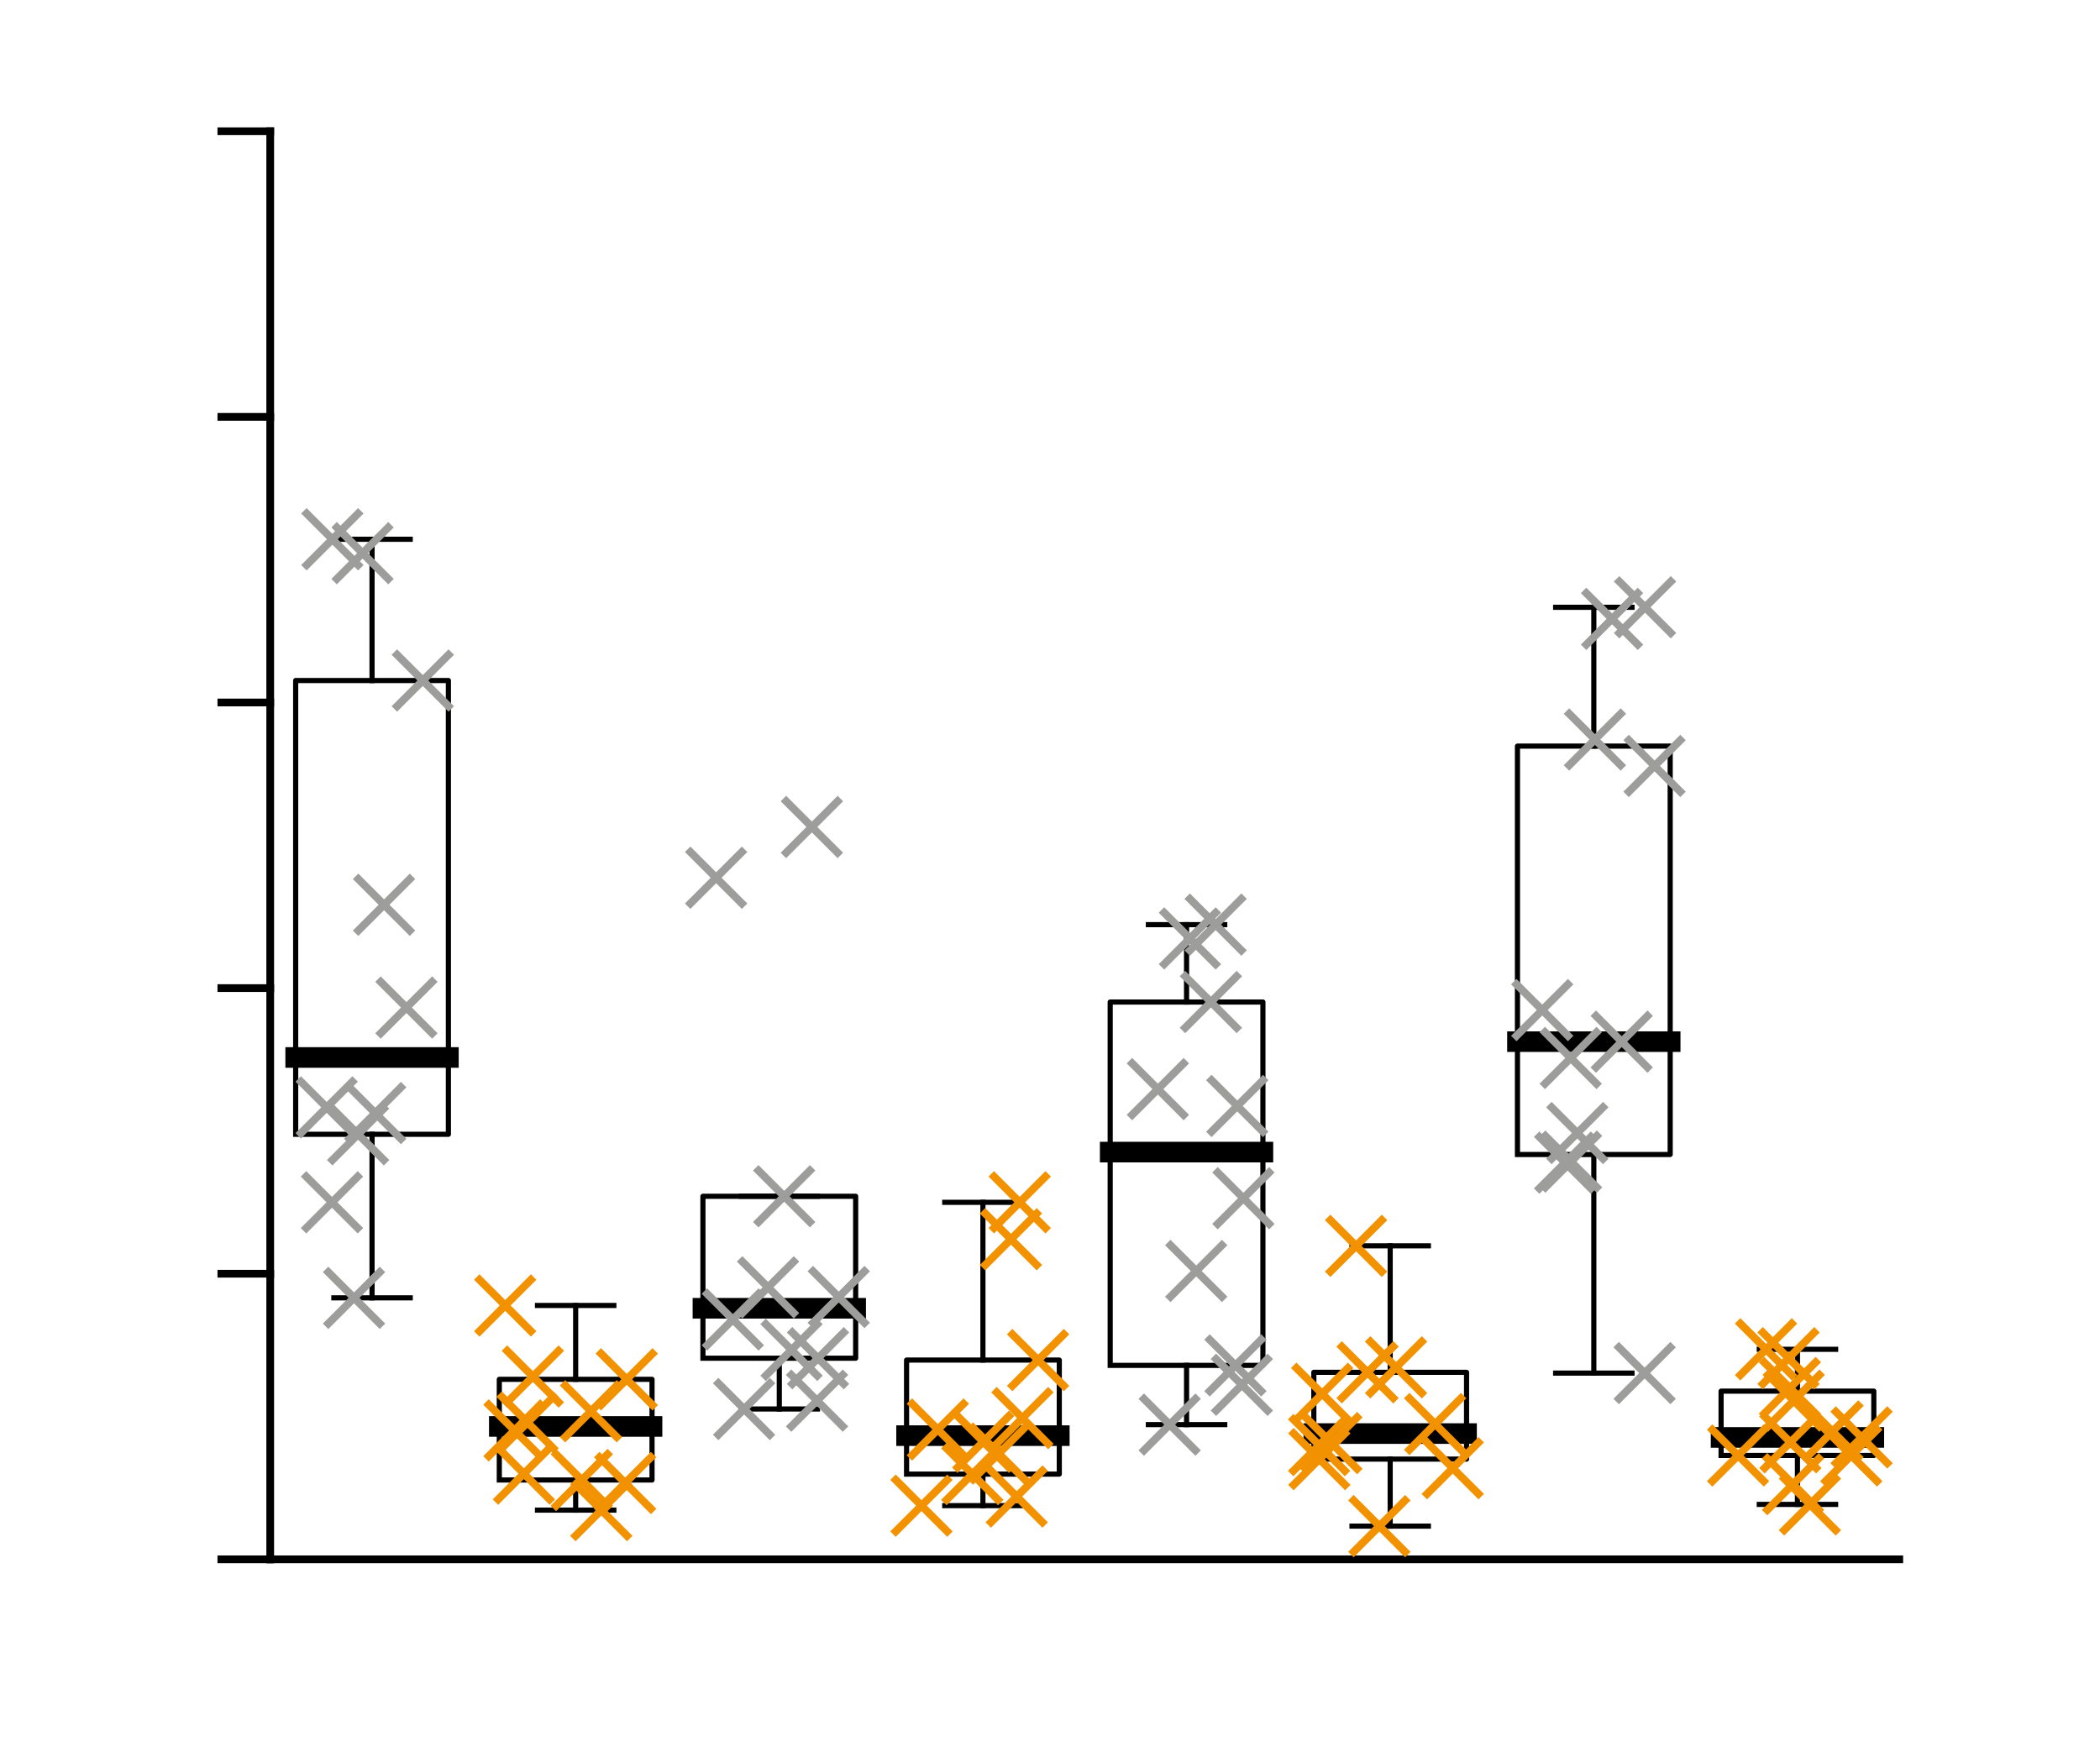 <?xml version="1.0"?>
<!DOCTYPE svg PUBLIC '-//W3C//DTD SVG 1.0//EN'
          'http://www.w3.org/TR/2001/REC-SVG-20010904/DTD/svg10.dtd'>
<svg xmlns:xlink="http://www.w3.org/1999/xlink" style="fill-opacity:1; color-rendering:auto; color-interpolation:auto; text-rendering:auto; stroke:black; stroke-linecap:square; stroke-miterlimit:10; shape-rendering:auto; stroke-opacity:1; fill:black; stroke-dasharray:none; font-weight:normal; stroke-width:1; font-family:'Dialog'; font-style:normal; stroke-linejoin:miter; font-size:12px; stroke-dashoffset:0; image-rendering:auto;" width="272" height="227" xmlns="http://www.w3.org/2000/svg"
><rect width="100%" height="100%" fill="#333333" stroke="none"/><!--Generated by the Batik Graphics2D SVG Generator--><defs id="genericDefs"
  /><g
  ><defs id="defs1"
    ><clipPath clipPathUnits="userSpaceOnUse" id="clipPath1"
      ><path d="M0 0 L272 0 L272 227 L0 227 L0 0 Z"
      /></clipPath
    ></defs
    ><g style="fill:white; stroke:white;"
    ><rect x="0" y="0" width="272" style="clip-path:url(#clipPath1); stroke:none;" height="227"
    /></g
    ><g style="fill:white; text-rendering:optimizeSpeed; color-rendering:optimizeSpeed; image-rendering:optimizeSpeed; shape-rendering:crispEdges; stroke:white; color-interpolation:sRGB;"
    ><rect x="0" width="272" height="227" y="0" style="stroke:none;"
      /><path style="stroke:none;" d="M35 202 L246 202 L246 17 L35 17 Z"
    /></g
    ><g style="text-rendering:geometricPrecision; color-interpolation:linearRGB; color-rendering:optimizeQuality; image-rendering:optimizeQuality; stroke-linejoin:round;"
    ><line y2="202" style="fill:none;" x1="35" x2="246" y1="202"
      /><line y2="17" style="fill:none;" x1="35" x2="35" y1="202"
      /><line y2="202" style="fill:none;" x1="35" x2="28.67" y1="202"
      /><line y2="165" style="fill:none;" x1="35" x2="28.67" y1="165"
      /><line y2="128" style="fill:none;" x1="35" x2="28.67" y1="128"
      /><line y2="91" style="fill:none;" x1="35" x2="28.67" y1="91"
      /><line y2="54" style="fill:none;" x1="35" x2="28.67" y1="54"
      /><line y2="17" style="fill:none;" x1="35" x2="28.67" y1="17"
      /><line x1="48.188" x2="48.188" y1="88.154" style="stroke-linecap:butt; fill:none; stroke-width:0.667;" y2="69.857"
      /><line x1="48.188" x2="48.188" y1="168.127" style="stroke-linecap:butt; fill:none; stroke-width:0.667;" y2="146.94"
      /><line x1="43.242" x2="53.133" y1="69.857" style="stroke-linecap:butt; fill:none; stroke-width:0.667;" y2="69.857"
      /><line x1="43.242" x2="53.133" y1="168.127" style="stroke-linecap:butt; fill:none; stroke-width:0.667;" y2="168.127"
      /><path d="M38.297 146.94 L38.297 88.154 L58.078 88.154 L58.078 146.94 L38.297 146.94" style="fill:none; stroke-width:0.667; fill-rule:evenodd; stroke-linecap:butt;"
      /><line x1="38.297" x2="58.078" y1="136.989" style="stroke-linecap:butt; fill:none; stroke-width:2.667;" y2="136.989"
      /><line x1="74.562" x2="74.562" y1="178.681" style="stroke-linecap:butt; fill:none; stroke-width:0.667;" y2="169.111"
      /><line x1="74.562" x2="74.562" y1="195.621" style="stroke-linecap:butt; fill:none; stroke-width:0.667;" y2="191.722"
      /><line x1="69.617" x2="79.508" y1="169.111" style="stroke-linecap:butt; fill:none; stroke-width:0.667;" y2="169.111"
      /><line x1="69.617" x2="79.508" y1="195.621" style="stroke-linecap:butt; fill:none; stroke-width:0.667;" y2="195.621"
      /><path d="M64.672 191.722 L64.672 178.681 L84.453 178.681 L84.453 191.722 L64.672 191.722" style="fill:none; stroke-width:0.667; fill-rule:evenodd; stroke-linecap:butt;"
      /><line x1="64.672" x2="84.453" y1="184.787" style="stroke-linecap:butt; fill:none; stroke-width:2.667;" y2="184.787"
      /><line x1="100.938" x2="100.938" y1="154.966" style="stroke-linecap:butt; fill:none; stroke-width:0.667;" y2="154.966"
      /><line x1="100.938" x2="100.938" y1="182.526" style="stroke-linecap:butt; fill:none; stroke-width:0.667;" y2="175.944"
      /><line x1="95.992" x2="105.883" y1="154.966" style="stroke-linecap:butt; fill:none; stroke-width:0.667;" y2="154.966"
      /><line x1="95.992" x2="105.883" y1="182.526" style="stroke-linecap:butt; fill:none; stroke-width:0.667;" y2="182.526"
      /><path d="M91.047 175.944 L91.047 154.966 L110.828 154.966 L110.828 175.944 L91.047 175.944" style="fill:none; stroke-width:0.667; fill-rule:evenodd; stroke-linecap:butt;"
      /><line x1="91.047" x2="110.828" y1="169.476" style="stroke-linecap:butt; fill:none; stroke-width:2.667;" y2="169.476"
      /><line x1="127.312" x2="127.312" y1="176.186" style="stroke-linecap:butt; fill:none; stroke-width:0.667;" y2="155.75"
      /><line x1="127.312" x2="127.312" y1="195.045" style="stroke-linecap:butt; fill:none; stroke-width:0.667;" y2="190.955"
      /><line x1="122.367" x2="132.258" y1="155.75" style="stroke-linecap:butt; fill:none; stroke-width:0.667;" y2="155.75"
      /><line x1="122.367" x2="132.258" y1="195.045" style="stroke-linecap:butt; fill:none; stroke-width:0.667;" y2="195.045"
      /><path d="M117.422 190.955 L117.422 176.186 L137.203 176.186 L137.203 190.955 L117.422 190.955" style="fill:none; stroke-width:0.667; fill-rule:evenodd; stroke-linecap:butt;"
      /><line x1="117.422" x2="137.203" y1="185.973" style="stroke-linecap:butt; fill:none; stroke-width:2.667;" y2="185.973"
      /><line x1="153.688" x2="153.688" y1="129.805" style="stroke-linecap:butt; fill:none; stroke-width:0.667;" y2="119.778"
      /><line x1="153.688" x2="153.688" y1="184.547" style="stroke-linecap:butt; fill:none; stroke-width:0.667;" y2="176.876"
      /><line x1="148.742" x2="158.633" y1="119.778" style="stroke-linecap:butt; fill:none; stroke-width:0.667;" y2="119.778"
      /><line x1="148.742" x2="158.633" y1="184.547" style="stroke-linecap:butt; fill:none; stroke-width:0.667;" y2="184.547"
      /><path d="M143.797 176.876 L143.797 129.805 L163.578 129.805 L163.578 176.876 L143.797 176.876" style="fill:none; stroke-width:0.667; fill-rule:evenodd; stroke-linecap:butt;"
      /><line x1="143.797" x2="163.578" y1="149.244" style="stroke-linecap:butt; fill:none; stroke-width:2.667;" y2="149.244"
      /><line x1="180.062" x2="180.062" y1="177.774" style="stroke-linecap:butt; fill:none; stroke-width:0.667;" y2="161.39"
      /><line x1="180.062" x2="180.062" y1="197.698" style="stroke-linecap:butt; fill:none; stroke-width:0.667;" y2="189.018"
      /><line x1="175.117" x2="185.008" y1="161.39" style="stroke-linecap:butt; fill:none; stroke-width:0.667;" y2="161.39"
      /><line x1="175.117" x2="185.008" y1="197.698" style="stroke-linecap:butt; fill:none; stroke-width:0.667;" y2="197.698"
      /><path d="M170.172 189.018 L170.172 177.774 L189.953 177.774 L189.953 189.018 L170.172 189.018" style="fill:none; stroke-width:0.667; fill-rule:evenodd; stroke-linecap:butt;"
      /><line x1="170.172" x2="189.953" y1="185.708" style="stroke-linecap:butt; fill:none; stroke-width:2.667;" y2="185.708"
      /><line x1="206.438" x2="206.438" y1="96.653" style="stroke-linecap:butt; fill:none; stroke-width:0.667;" y2="78.667"
      /><line x1="206.438" x2="206.438" y1="177.87" style="stroke-linecap:butt; fill:none; stroke-width:0.667;" y2="149.555"
      /><line x1="201.492" x2="211.383" y1="78.667" style="stroke-linecap:butt; fill:none; stroke-width:0.667;" y2="78.667"
      /><line x1="201.492" x2="211.383" y1="177.87" style="stroke-linecap:butt; fill:none; stroke-width:0.667;" y2="177.87"
      /><path d="M196.547 149.555 L196.547 96.653 L216.328 96.653 L216.328 149.555 L196.547 149.555" style="fill:none; stroke-width:0.667; fill-rule:evenodd; stroke-linecap:butt;"
      /><line x1="196.547" x2="216.328" y1="134.938" style="stroke-linecap:butt; fill:none; stroke-width:2.667;" y2="134.938"
      /><line x1="232.812" x2="232.812" y1="180.211" style="stroke-linecap:butt; fill:none; stroke-width:0.667;" y2="174.794"
      /><line x1="232.812" x2="232.812" y1="194.885" style="stroke-linecap:butt; fill:none; stroke-width:0.667;" y2="188.546"
      /><line x1="227.867" x2="237.758" y1="174.794" style="stroke-linecap:butt; fill:none; stroke-width:0.667;" y2="174.794"
      /><line x1="227.867" x2="237.758" y1="194.885" style="stroke-linecap:butt; fill:none; stroke-width:0.667;" y2="194.885"
      /><path d="M222.922 188.546 L222.922 180.211 L242.703 180.211 L242.703 188.546 L222.922 188.546" style="fill:none; stroke-width:0.667; fill-rule:evenodd; stroke-linecap:butt;"
      /><line x1="222.922" x2="242.703" y1="186.207" style="stroke-linecap:butt; fill:none; stroke-width:2.667;" y2="186.207"
    /></g
    ><g transform="translate(46.384,146.94)" style="stroke-linecap:butt; fill:rgb(157,157,156); text-rendering:geometricPrecision; color-rendering:optimizeQuality; image-rendering:optimizeQuality; color-interpolation:linearRGB; stroke:rgb(157,157,156);"
    ><path style="fill:none;" d="M-3.333 -3.333 L3.333 3.333 M-3.333 3.333 L3.333 -3.333"
      /><path d="M-3.333 -3.333 L3.333 3.333 M-3.333 3.333 L3.333 -3.333" style="fill:none;" transform="translate(-4.071,-3.485)"
      /><path d="M-3.333 -3.333 L3.333 3.333 M-3.333 3.333 L3.333 -3.333" style="fill:none;" transform="translate(8.38,-58.787)"
      /><path d="M-3.333 -3.333 L3.333 3.333 M-3.333 3.333 L3.333 -3.333" style="fill:none;" transform="translate(3.358,-29.732)"
      /><path d="M-3.333 -3.333 L3.333 3.333 M-3.333 3.333 L3.333 -3.333" style="fill:none;" transform="translate(-0.531,21.186)"
      /><path d="M-3.333 -3.333 L3.333 3.333 M-3.333 3.333 L3.333 -3.333" style="fill:none;" transform="translate(-3.335,-77.083)"
      /><path d="M-3.333 -3.333 L3.333 3.333 M-3.333 3.333 L3.333 -3.333" style="fill:none;" transform="translate(-3.385,8.809)"
      /><path d="M-3.333 -3.333 L3.333 3.333 M-3.333 3.333 L3.333 -3.333" style="fill:none;" transform="translate(2.214,-2.753)"
      /><path d="M-3.333 -3.333 L3.333 3.333 M-3.333 3.333 L3.333 -3.333" style="fill:none;" transform="translate(0.574,-75.281)"
      /><path d="M-3.333 -3.333 L3.333 3.333 M-3.333 3.333 L3.333 -3.333" style="fill:none;" transform="translate(6.258,-16.418)"
      /><path d="M-3.333 -3.333 L3.333 3.333 M-3.333 3.333 L3.333 -3.333" style="fill:none; stroke:rgb(243,146,0);" transform="translate(20.248,38.358)"
      /><path d="M-3.333 -3.333 L3.333 3.333 M-3.333 3.333 L3.333 -3.333" style="fill:none; stroke:rgb(243,146,0);" transform="translate(34.591,45.174)"
      /><path d="M-3.333 -3.333 L3.333 3.333 M-3.333 3.333 L3.333 -3.333" style="fill:none; stroke:rgb(243,146,0);" transform="translate(31.499,48.68)"
      /><path d="M-3.333 -3.333 L3.333 3.333 M-3.333 3.333 L3.333 -3.333" style="fill:none; stroke:rgb(243,146,0);" transform="translate(21.47,43.959)"
      /><path d="M-3.333 -3.333 L3.333 3.333 M-3.333 3.333 L3.333 -3.333" style="fill:none; stroke:rgb(243,146,0);" transform="translate(34.795,31.74)"
      /><path d="M-3.333 -3.333 L3.333 3.333 M-3.333 3.333 L3.333 -3.333" style="fill:none; stroke:rgb(243,146,0);" transform="translate(22.636,31.38)"
      /><path d="M-3.333 -3.333 L3.333 3.333 M-3.333 3.333 L3.333 -3.333" style="fill:none; stroke:rgb(243,146,0);" transform="translate(30.16,35.874)"
      /><path d="M-3.333 -3.333 L3.333 3.333 M-3.333 3.333 L3.333 -3.333" style="fill:none; stroke:rgb(243,146,0);" transform="translate(28.973,44.782)"
      /><path d="M-3.333 -3.333 L3.333 3.333 M-3.333 3.333 L3.333 -3.333" style="fill:none; stroke:rgb(243,146,0);" transform="translate(21.944,37.335)"
      /><path d="M-3.333 -3.333 L3.333 3.333 M-3.333 3.333 L3.333 -3.333" style="fill:none; stroke:rgb(243,146,0);" transform="translate(19.051,22.171)"
      /><path d="M-3.333 -3.333 L3.333 3.333 M-3.333 3.333 L3.333 -3.333" style="fill:none;" transform="translate(59.566,29.003)"
      /><path d="M-3.333 -3.333 L3.333 3.333 M-3.333 3.333 L3.333 -3.333" style="fill:none;" transform="translate(59.442,34.504)"
      /><path d="M-3.333 -3.333 L3.333 3.333 M-3.333 3.333 L3.333 -3.333" style="fill:none;" transform="translate(53.096,19.821)"
      /><path d="M-3.333 -3.333 L3.333 3.333 M-3.333 3.333 L3.333 -3.333" style="fill:none;" transform="translate(46.371,-33.236)"
      /><path d="M-3.333 -3.333 L3.333 3.333 M-3.333 3.333 L3.333 -3.333" style="fill:none;" transform="translate(56.136,27.926)"
      /><path d="M-3.333 -3.333 L3.333 3.333 M-3.333 3.333 L3.333 -3.333" style="fill:none;" transform="translate(48.537,23.991)"
      /><path d="M-3.333 -3.333 L3.333 3.333 M-3.333 3.333 L3.333 -3.333" style="fill:none;" transform="translate(58.774,-39.812)"
      /><path d="M-3.333 -3.333 L3.333 3.333 M-3.333 3.333 L3.333 -3.333" style="fill:none;" transform="translate(55.186,8.026)"
      /><path d="M-3.333 -3.333 L3.333 3.333 M-3.333 3.333 L3.333 -3.333" style="fill:none;" transform="translate(49.994,35.586)"
      /><path d="M-3.333 -3.333 L3.333 3.333 M-3.333 3.333 L3.333 -3.333" style="fill:none;" transform="translate(62.253,21.08)"
      /><path d="M-3.333 -3.333 L3.333 3.333 M-3.333 3.333 L3.333 -3.333" style="fill:none; stroke:rgb(243,146,0);" transform="translate(85.695,8.809)"
      /><path d="M-3.333 -3.333 L3.333 3.333 M-3.333 3.333 L3.333 -3.333" style="fill:none; stroke:rgb(243,146,0);" transform="translate(88.074,29.246)"
      /><path d="M-3.333 -3.333 L3.333 3.333 M-3.333 3.333 L3.333 -3.333" style="fill:none; stroke:rgb(243,146,0);" transform="translate(72.967,48.105)"
      /><path d="M-3.333 -3.333 L3.333 3.333 M-3.333 3.333 L3.333 -3.333" style="fill:none; stroke:rgb(243,146,0);" transform="translate(75.085,38.241)"
      /><path d="M-3.333 -3.333 L3.333 3.333 M-3.333 3.333 L3.333 -3.333" style="fill:none; stroke:rgb(243,146,0);" transform="translate(85.305,46.928)"
      /><path d="M-3.333 -3.333 L3.333 3.333 M-3.333 3.333 L3.333 -3.333" style="fill:none; stroke:rgb(243,146,0);" transform="translate(84.56,13.594)"
      /><path d="M-3.333 -3.333 L3.333 3.333 M-3.333 3.333 L3.333 -3.333" style="fill:none; stroke:rgb(243,146,0);" transform="translate(86.042,36.763)"
      /><path d="M-3.333 -3.333 L3.333 3.333 M-3.333 3.333 L3.333 -3.333" style="fill:none; stroke:rgb(243,146,0);" transform="translate(80.963,39.824)"
      /><path d="M-3.333 -3.333 L3.333 3.333 M-3.333 3.333 L3.333 -3.333" style="fill:none; stroke:rgb(243,146,0);" transform="translate(79.553,44.015)"
      /><path d="M-3.333 -3.333 L3.333 3.333 M-3.333 3.333 L3.333 -3.333" style="fill:none; stroke:rgb(243,146,0);" transform="translate(82.982,41.356)"
      /><path d="M-3.333 -3.333 L3.333 3.333 M-3.333 3.333 L3.333 -3.333" style="fill:none;" transform="translate(113.872,-3.671)"
      /><path d="M-3.333 -3.333 L3.333 3.333 M-3.333 3.333 L3.333 -3.333" style="fill:none;" transform="translate(110.457,-17.136)"
      /><path d="M-3.333 -3.333 L3.333 3.333 M-3.333 3.333 L3.333 -3.333" style="fill:none;" transform="translate(107.739,-25.375)"
      /><path d="M-3.333 -3.333 L3.333 3.333 M-3.333 3.333 L3.333 -3.333" style="fill:none;" transform="translate(103.589,-5.855)"
      /><path d="M-3.333 -3.333 L3.333 3.333 M-3.333 3.333 L3.333 -3.333" style="fill:none;" transform="translate(111.069,-27.163)"
      /><path d="M-3.333 -3.333 L3.333 3.333 M-3.333 3.333 L3.333 -3.333" style="fill:none;" transform="translate(105.118,37.607)"
      /><path d="M-3.333 -3.333 L3.333 3.333 M-3.333 3.333 L3.333 -3.333" style="fill:none;" transform="translate(108.553,17.704)"
      /><path d="M-3.333 -3.333 L3.333 3.333 M-3.333 3.333 L3.333 -3.333" style="fill:none;" transform="translate(114.464,32.448)"
      /><path d="M-3.333 -3.333 L3.333 3.333 M-3.333 3.333 L3.333 -3.333" style="fill:none;" transform="translate(113.635,29.936)"
      /><path d="M-3.333 -3.333 L3.333 3.333 M-3.333 3.333 L3.333 -3.333" style="fill:none;" transform="translate(114.666,8.278)"
      /><path d="M-3.333 -3.333 L3.333 3.333 M-3.333 3.333 L3.333 -3.333" style="fill:none; stroke:rgb(243,146,0);" transform="translate(141.783,43.251)"
      /><path d="M-3.333 -3.333 L3.333 3.333 M-3.333 3.333 L3.333 -3.333" style="fill:none; stroke:rgb(243,146,0);" transform="translate(139.502,37.533)"
      /><path d="M-3.333 -3.333 L3.333 3.333 M-3.333 3.333 L3.333 -3.333" style="fill:none; stroke:rgb(243,146,0);" transform="translate(124.472,40.26)"
      /><path d="M-3.333 -3.333 L3.333 3.333 M-3.333 3.333 L3.333 -3.333" style="fill:none; stroke:rgb(243,146,0);" transform="translate(124.504,42.077)"
      /><path d="M-3.333 -3.333 L3.333 3.333 M-3.333 3.333 L3.333 -3.333" style="fill:none; stroke:rgb(243,146,0);" transform="translate(126.062,40.001)"
      /><path d="M-3.333 -3.333 L3.333 3.333 M-3.333 3.333 L3.333 -3.333" style="fill:none; stroke:rgb(243,146,0);" transform="translate(129.261,14.45)"
      /><path d="M-3.333 -3.333 L3.333 3.333 M-3.333 3.333 L3.333 -3.333" style="fill:none; stroke:rgb(243,146,0);" transform="translate(124.868,33.61)"
      /><path d="M-3.333 -3.333 L3.333 3.333 M-3.333 3.333 L3.333 -3.333" style="fill:none; stroke:rgb(243,146,0);" transform="translate(132.277,50.757)"
      /><path d="M-3.333 -3.333 L3.333 3.333 M-3.333 3.333 L3.333 -3.333" style="fill:none; stroke:rgb(243,146,0);" transform="translate(130.744,30.833)"
      /><path d="M-3.333 -3.333 L3.333 3.333 M-3.333 3.333 L3.333 -3.333" style="fill:none; stroke:rgb(243,146,0);" transform="translate(134.442,30.186)"
      /><path d="M-3.333 -3.333 L3.333 3.333 M-3.333 3.333 L3.333 -3.333" style="fill:none;" transform="translate(167.921,-47.718)"
      /><path d="M-3.333 -3.333 L3.333 3.333 M-3.333 3.333 L3.333 -3.333" style="fill:none;" transform="translate(156.333,3.671)"
      /><path d="M-3.333 -3.333 L3.333 3.333 M-3.333 3.333 L3.333 -3.333" style="fill:none;" transform="translate(157.064,-9.887)"
      /><path d="M-3.333 -3.333 L3.333 3.333 M-3.333 3.333 L3.333 -3.333" style="fill:none;" transform="translate(166.69,-68.274)"
      /><path d="M-3.333 -3.333 L3.333 3.333 M-3.333 3.333 L3.333 -3.333" style="fill:none;" transform="translate(157.108,3.541)"
      /><path d="M-3.333 -3.333 L3.333 3.333 M-3.333 3.333 L3.333 -3.333" style="fill:none;" transform="translate(153.372,-16.094)"
      /><path d="M-3.333 -3.333 L3.333 3.333 M-3.333 3.333 L3.333 -3.333" style="fill:none;" transform="translate(160.197,-51.144)"
      /><path d="M-3.333 -3.333 L3.333 3.333 M-3.333 3.333 L3.333 -3.333" style="fill:none;" transform="translate(166.638,30.929)"
      /><path d="M-3.333 -3.333 L3.333 3.333 M-3.333 3.333 L3.333 -3.333" style="fill:none;" transform="translate(157.917,-0.164)"
      /><path d="M-3.333 -3.333 L3.333 3.333 M-3.333 3.333 L3.333 -3.333" style="fill:none;" transform="translate(163.666,-12.003)"
      /><path d="M-3.333 -3.333 L3.333 3.333 M-3.333 3.333 L3.333 -3.333" style="fill:none;" transform="translate(162.415,-66.77)"
      /><path d="M-3.333 -3.333 L3.333 3.333 M-3.333 3.333 L3.333 -3.333" style="fill:none; stroke:rgb(243,146,0);" transform="translate(185.512,39.896)"
      /><path d="M-3.333 -3.333 L3.333 3.333 M-3.333 3.333 L3.333 -3.333" style="fill:none; stroke:rgb(243,146,0);" transform="translate(185.941,34.504)"
      /><path d="M-3.333 -3.333 L3.333 3.333 M-3.333 3.333 L3.333 -3.333" style="fill:none; stroke:rgb(243,146,0);" transform="translate(194.731,39.267)"
      /><path d="M-3.333 -3.333 L3.333 3.333 M-3.333 3.333 L3.333 -3.333" style="fill:none; stroke:rgb(243,146,0);" transform="translate(178.739,41.605)"
      /><path d="M-3.333 -3.333 L3.333 3.333 M-3.333 3.333 L3.333 -3.333" style="fill:none; stroke:rgb(243,146,0);" transform="translate(182.363,27.854)"
      /><path d="M-3.333 -3.333 L3.333 3.333 M-3.333 3.333 L3.333 -3.333" style="fill:none; stroke:rgb(243,146,0);" transform="translate(185.45,32.859)"
      /><path d="M-3.333 -3.333 L3.333 3.333 M-3.333 3.333 L3.333 -3.333" style="fill:none; stroke:rgb(243,146,0);" transform="translate(188.045,47.944)"
      /><path d="M-3.333 -3.333 L3.333 3.333 M-3.333 3.333 L3.333 -3.333" style="fill:none; stroke:rgb(243,146,0);" transform="translate(193.4,41.605)"
      /><path d="M-3.333 -3.333 L3.333 3.333 M-3.333 3.333 L3.333 -3.333" style="fill:none; stroke:rgb(243,146,0);" transform="translate(185.858,45.323)"
      /><path d="M-3.333 -3.333 L3.333 3.333 M-3.333 3.333 L3.333 -3.333" style="fill:none; stroke:rgb(243,146,0);" transform="translate(185.273,29.003)"
      /><path d="M-3.333 -3.333 L3.333 3.333 M-3.333 3.333 L3.333 -3.333" style="fill:none; stroke:rgb(243,146,0);" transform="translate(190.973,38.492)"
    /></g
  ></g
></svg
>
